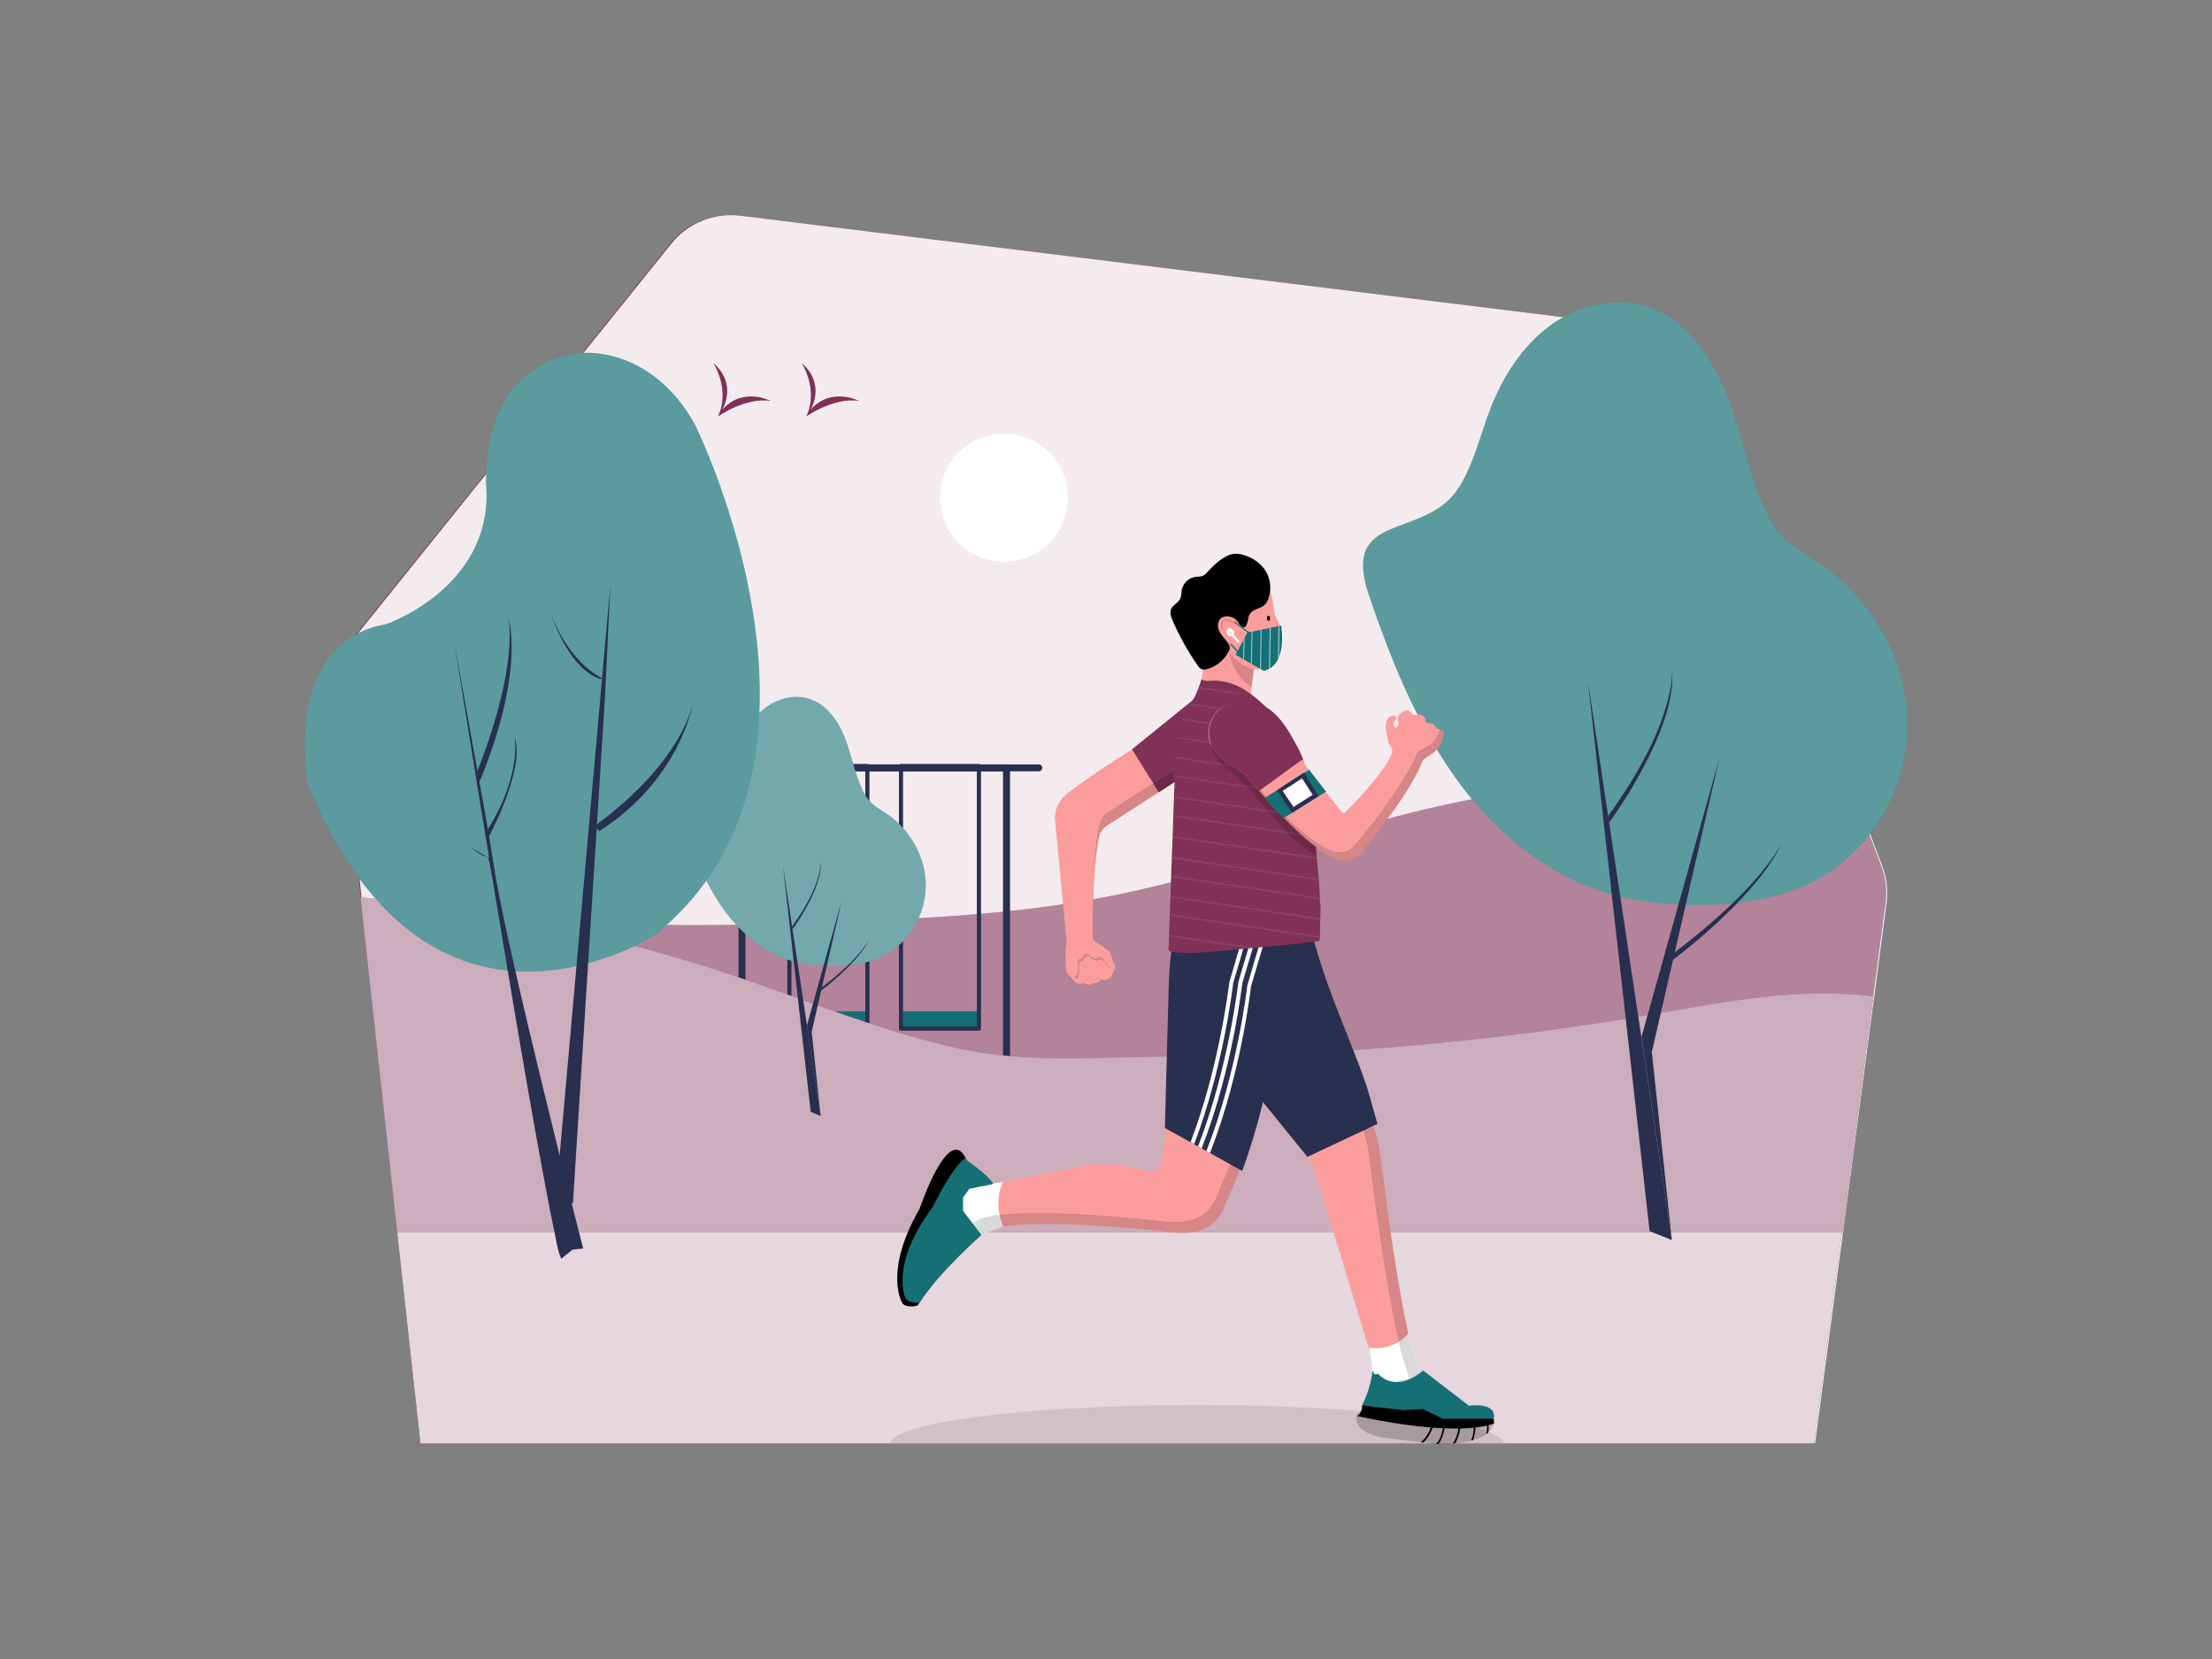 <svg class="gridItem__media" version="1.1" id="Layer_1" xmlns="http://www.w3.org/2000/svg" xmlns:xlink="http://www.w3.org/1999/xlink" x="0px" y="0px" width="1600" height="1200" viewBox="0 0 1600 1200" style="enable-background:new 0 0 1600 1200;" xml:space="preserve" fill="none">
<rect x="0" y="0" width="1600" height="1200" fill="#808080" stroke="none"/>
<g opacity="0.15" fill="none">
<path opacity="0.15" d="M613.6 643.9L613.4 644H613.2L613.3 643.2L613.6 643.9Z" fill="black"></path>
</g>
<path d="M1363.9 653.3L1355.2 719.3L1355 720.5L1332.9 887.5L1332.4 891.5L1312.7 1040.2L1312.2 1044H304.2L303.8 1040.2L287.4 891.4L287 887.4L262 659.6L261.7 656.7L260.9 649.1L259.3 634.4L244.4 501C242.8 486.5 247.1 471.9 256.2 460.5L257.7 458.6L351.6 342L354.1 338.9L402.9 278.2L421.2 255.4L485 176C496.9 161.2 515.7 153.6 534.6 155.9L1130.7 229.4L1183 235.8C1199.6 237.9 1214.4 247.3 1223.1 261.6C1225 264.6 1226.5 267.8 1227.8 271.1L1342.4 577.2L1352.3 603.6L1357 616.1L1361 626.7C1364 635.2 1365.1 644.3 1363.9 653.3Z" class="change-color-in-svg-3" fill="#803155" style=""></path>
<path opacity="0.9" d="M1364.6 653.3L1355.9 719.3L1355.7 720.5L1333.6 887.5L1333.1 891.5L1313.4 1040.2L1312.9 1044H304.9L304.5 1040.2L288.1 891.4L287.7 887.4L262.6 659.6L262.3 656.7L261.5 649.1L259.9 634.4L245.2 501C243.6 486.5 247.9 471.9 257 460.5L258.5 458.6L352.3 342L354.8 338.9L403.6 278.2L421.9 255.4L485.7 176.1C497.6 161.3 516.4 153.7 535.3 156L1131.3 229.5L1183.6 235.9C1200.2 238 1215 247.4 1223.7 261.7C1225.6 264.7 1227.1 267.9 1228.4 271.2L1343 577.3L1352.9 603.7L1357.6 616.2L1361.6 626.8C1364.8 635.2 1365.8 644.3 1364.6 653.3Z" fill="#FFFFFF"></path>
<path d="M1332.3 891.4L1312.6 1040.2L1312.1 1044H304.1L303.7 1040.2L287.3 891.4H1332.3Z" class="change-color-in-svg-3" fill="#803155" style=""></path>
<path opacity="0.8" d="M1332.3 891.4L1312.6 1040.2L1312.1 1044H304.1L303.7 1040.2L287.3 891.4H1332.3Z" fill="#FFFFFF"></path>
<path opacity="0.1" d="M1087.9 1044H643.6C646.6 1028.6 744.9 1016.3 865.7 1016.3C986.5 1016.3 1084.9 1028.6 1087.9 1044Z" fill="black"></path>
<path d="M1360.8 626.8C1364 635.3 1365 644.4 1363.8 653.3L1355.1 719.3L1354.9 720.5L1332.8 887.5H286.8L261.8 659.7L263.9 659.8L267.8 660.1C272.5 660.4 277.3 660.8 282 661.1C307.2 662.8 332.5 664.3 357.9 665.6L360.6 665.7H361.1L364.5 665.9C370.7 666.2 376.8 666.5 383 666.7L384.9 666.8C396.5 667.3 408.1 667.7 419.7 668H421.4L427.2 668.2H428.4C446.3 668.7 464.2 669 482.1 669.1C488.3 669.1 494.4 669.2 500.6 669.2C511.3 669.2 522 669.1 532.7 669C545.5 668.8 558.3 668.5 571.1 668.1H572.7L574.6 668L576.4 667.9C585.9 667.6 595.3 667.2 604.7 666.7H605.5L612.6 666.3C629.9 665.8 647.3 665.1 664.6 664.1C698.1 662.3 731.5 659.5 764.6 654.7C771 653.8 777.4 652.8 783.8 651.7C793.1 650.1 802.3 648.4 811.5 646.5C829 642.8 846.3 638.5 863.5 633.7C881.2 628.9 898.7 623.6 916.3 618.2L917.5 617.8L927.4 614.8L931.4 613.6L942.7 610.1L943.4 609.9C959.7 604.9 976 600 992.4 595.4C1003.9 592.2 1015.5 589.1 1027.1 586.3C1035.5 584.3 1043.9 582.4 1052.3 580.6C1056.5 579.7 1060.8 578.9 1065 578.1C1094.7 572.4 1124.7 568.5 1154.8 566.3L1156.9 566.1L1159.7 565.9C1166.5 565.4 1173.3 565.1 1180.1 564.8C1181.2 564.8 1182.2 564.7 1183.3 564.7C1185.9 564.6 1188.4 564.5 1191 564.5H1193.5C1208.7 564.2 1223.9 564.3 1239.1 565H1239.9C1274.3 566.5 1308.5 570.5 1342.3 577.1C1350.1 578.6 1357.9 580.3 1365.6 582.1C1363 587.3 1360.1 592.2 1356.8 597C1355.3 599.2 1353.7 601.4 1352.1 603.5L1356.8 616L1360.8 626.8Z" class="change-color-in-svg-3" fill="#803155" style=""></path>
<path opacity="0.4" d="M1360.8 626.8C1364 635.3 1365 644.4 1363.8 653.3L1355.1 719.3L1354.9 720.5L1332.8 887.5H286.8L261.8 659.7L263.9 659.8L267.8 660.1C272.5 660.4 277.3 660.8 282 661.1C307.2 662.8 332.5 664.3 357.9 665.6L360.6 665.7H361.1L364.5 665.9C370.7 666.2 376.8 666.5 383 666.7L384.9 666.8C396.5 667.3 408.1 667.7 419.7 668H421.4L427.2 668.2H428.4C446.3 668.7 464.2 669 482.1 669.1C488.3 669.1 494.4 669.2 500.6 669.2C511.3 669.2 522 669.1 532.7 669C545.5 668.8 558.3 668.5 571.1 668.1H572.7L574.6 668L576.4 667.9C585.9 667.6 595.3 667.2 604.7 666.7H605.5L612.6 666.3C629.9 665.8 647.3 665.1 664.6 664.1C698.1 662.3 731.5 659.5 764.6 654.7C771 653.8 777.4 652.8 783.8 651.7C793.1 650.1 802.3 648.4 811.5 646.5C829 642.8 846.3 638.5 863.5 633.7C881.2 628.9 898.7 623.6 916.3 618.2L917.5 617.8L927.4 614.8L931.4 613.6L942.7 610.1L943.4 609.9C959.7 604.9 976 600 992.4 595.4C1003.9 592.2 1015.5 589.1 1027.1 586.3C1035.5 584.3 1043.9 582.4 1052.3 580.6C1056.5 579.7 1060.8 578.9 1065 578.1C1094.7 572.4 1124.7 568.5 1154.8 566.3L1156.9 566.1L1159.7 565.9C1166.5 565.4 1173.3 565.1 1180.1 564.8C1181.2 564.8 1182.2 564.7 1183.3 564.7C1185.9 564.6 1188.4 564.5 1191 564.5H1193.5C1208.7 564.2 1223.9 564.3 1239.1 565H1239.9C1274.3 566.5 1308.5 570.5 1342.3 577.1C1350.1 578.6 1357.9 580.3 1365.6 582.1C1363 587.3 1360.1 592.2 1356.8 597C1355.3 599.2 1353.7 601.4 1352.1 603.5L1356.8 616L1360.8 626.8Z" fill="#FFFFFF"></path>
<path d="M627.4 731.5H571V744H627.4V731.5Z" class="change-color-in-svg-2" fill="#157075" style=""></path>
<path d="M627.4 745.5H571C570.2 745.5 569.5 744.8 569.5 744V554.1C569.5 553.3 570.2 552.6 571 552.6H627.4C628.2 552.6 628.9 553.3 628.9 554.1V744C628.9 744.8 628.2 745.5 627.4 745.5ZM572.5 742.5H625.9V555.6H572.5V742.5Z" class="change-color-in-svg-1" fill="#282F4F" style=""></path>
<path d="M708.1 731.5H651.7V744H708.1V731.5Z" class="change-color-in-svg-2" fill="#157075" style=""></path>
<path d="M708.1 745.5H651.7C650.9 745.5 650.2 744.8 650.2 744V554.1C650.2 553.3 650.9 552.6 651.7 552.6H708.1C708.9 552.6 709.6 553.3 709.6 554.1V744C709.6 744.8 709 745.5 708.1 745.5ZM653.2 742.5H706.6V555.6H653.2V742.5Z" class="change-color-in-svg-1" fill="#282F4F" style=""></path>
<path d="M728.1 772.2H536.7C535.3 772.2 534.2 771.1 534.2 769.7V555.4C534.2 554 535.3 552.9 536.7 552.9H728.1C729.5 552.9 730.6 554 730.6 555.4V769.7C730.6 771.1 729.5 772.2 728.1 772.2ZM539.2 767.2H725.5V557.9H539.2V767.2Z" class="change-color-in-svg-1" fill="#282F4F" style=""></path>
<path d="M751.4 557.9H496.5C495.1 557.9 494 556.8 494 555.4C494 554 495.1 552.9 496.5 552.9H751.4C752.8 552.9 753.9 554 753.9 555.4C753.9 556.8 752.7 557.9 751.4 557.9Z" class="change-color-in-svg-1" fill="#282F4F" style=""></path>
<path d="M1355.1 720.4L1332.8 891.4H287.3L286.9 887.4L261.9 659.6L261.6 656.7L260.8 649.1C264.5 649.4 268.1 649.8 271.8 650.1C300.5 653 329 656.9 357.4 661.8C358.3 662 359.2 662.1 360.1 662.3L360.7 662.4L364.1 663C370.4 664.1 376.8 665.3 383.1 666.6L385 667C396.4 669.3 407.8 671.7 419.2 674.3L420.9 674.7C422.9 675.1 424.8 675.6 426.8 676.1L428 676.4C438.4 678.9 448.7 681.4 459 684.2C465.6 685.9 472.1 687.7 478.7 689.6L480.7 690.2C499 695.4 517.1 701.1 535.1 707.2C549.1 712 563.1 717 577.1 722L580.9 723.4C583.4 724.3 586 725.2 588.5 726.2C589.6 726.6 590.7 727 591.9 727.4C624.9 739.2 658 750.5 692.2 758.1C743.8 769.5 793.1 764.5 845.1 764.2H846.1C865.1 764.1 884.2 763.8 903.2 763.2L910.7 763C925.4 762.5 940 761.8 954.7 761C1028.1 756.9 1101.3 749 1173.9 737.2L1176.2 736.8L1182.3 735.8L1185.3 735.3L1191.5 734.2L1192 734.1C1194 733.8 1196 733.4 1198 733.1L1201.6 732.5L1206.5 731.7C1240.7 725.7 1274.8 719.6 1309.5 718.7C1324.8 718.3 1340.1 718.9 1355.3 720.6L1355.1 720.4Z" class="change-color-in-svg-3" fill="#803155" style=""></path>
<path opacity="0.6" d="M1355.1 720.4L1332.8 891.4H287.3L286.9 887.4L261.9 659.6L261.6 656.7L260.8 649.1C264.5 649.4 268.1 649.8 271.8 650.1C300.5 653 329 656.9 357.4 661.8C358.3 662 359.2 662.1 360.1 662.3L360.7 662.4L364.1 663C370.4 664.1 376.8 665.3 383.1 666.6L385 667C396.4 669.3 407.8 671.7 419.2 674.3L420.9 674.7C422.9 675.1 424.8 675.6 426.8 676.1L428 676.4C438.4 678.9 448.7 681.4 459 684.2C465.6 685.9 472.1 687.7 478.7 689.6L480.7 690.2C499 695.4 517.1 701.1 535.1 707.2C549.1 712 563.1 717 577.1 722L580.9 723.4C583.4 724.3 586 725.2 588.5 726.2C589.6 726.6 590.7 727 591.9 727.4C624.9 739.2 658 750.5 692.2 758.1C743.8 769.5 793.1 764.5 845.1 764.2H846.1C865.1 764.1 884.2 763.8 903.2 763.2L910.7 763C925.4 762.5 940 761.8 954.7 761C1028.1 756.9 1101.3 749 1173.9 737.2L1176.2 736.8L1182.3 735.8L1185.3 735.3L1191.5 734.2L1192 734.1C1194 733.8 1196 733.4 1198 733.1L1201.6 732.5L1206.5 731.7C1240.7 725.7 1274.8 719.6 1309.5 718.7C1324.8 718.3 1340.1 718.9 1355.3 720.6L1355.1 720.4Z" fill="#FFFFFF"></path>
<path d="M621.3 290C621.3 290 601.2 279.4 586.2 296.5C586.2 296.5 597.8 278.2 579.9 262.6C579.9 262.6 592.4 282 583.2 301.2C583.2 301.3 603.1 287.1 621.3 290Z" class="change-color-in-svg-3" fill="#803155" style=""></path>
<path d="M557.4 290C557.4 290 537.3 279.4 522.3 296.5C522.3 296.5 533.9 278.2 516 262.6C516 262.6 528.5 282 519.3 301.2C519.3 301.3 539.2 287.1 557.4 290Z" class="change-color-in-svg-3" fill="#803155" style=""></path>
<path d="M1379.7 524.6C1379.6 538.3 1377.3 552 1372.9 565C1369 576.4 1363.7 587.2 1356.9 597.2C1355.4 599.4 1353.8 601.6 1352.2 603.7C1341.6 617.6 1328.1 629 1312.6 637.2C1295.4 646.2 1276.3 650.8 1256.9 653C1255.7 653.1 1254.5 653.3 1253.3 653.4C1247.3 654 1241.3 654.3 1235.3 654.5C1230 654.7 1224.7 654.7 1219.4 654.5C1217.7 654.5 1215.9 654.4 1214.2 654.3C1200 653.7 1185.9 651.8 1172.1 648.6C1170.1 648.1 1168 647.6 1166 647C1162.7 646.1 1159.5 645.1 1156.3 644C1120.3 631.7 1089.5 607.6 1065 578.3C1060.5 573 1056.3 567.5 1052.3 561.8C1051.3 560.5 1050.4 559.1 1049.4 557.7C1023 519.4 1005.6 475.6 990.5 431.5C968.8 368.3 1030.5 391.6 1055.2 352.7C1066 335.6 1070.5 315.5 1077.7 296.6C1086.7 273 1100.7 250.7 1121 235.7C1124.1 233.4 1127.4 231.3 1130.8 229.4C1149.6 219 1172.3 215.3 1192.5 222.2C1204.4 226.2 1214.6 233.5 1223.2 242.7C1234.1 254.3 1242.4 269 1248.3 283.8C1258.9 310.4 1263.9 339 1275.3 365.2C1278.8 373.2 1283 381.1 1288.9 387.6C1296.8 396.2 1307.3 401.7 1317 408.3C1354.9 434 1379.8 478.7 1379.7 524.6Z" class="change-color-in-svg-2" fill="#157075" style=""></path>
<path opacity="0.3" d="M1379.7 524.6C1379.6 538.3 1377.3 552 1372.9 565C1369 576.4 1363.7 587.2 1356.9 597.2C1355.4 599.4 1353.8 601.6 1352.2 603.7C1341.6 617.6 1328.1 629 1312.6 637.2C1295.4 646.2 1276.3 650.8 1256.9 653C1255.7 653.1 1254.5 653.3 1253.3 653.4C1247.3 654 1241.3 654.3 1235.3 654.5C1230 654.7 1224.7 654.7 1219.4 654.5C1217.7 654.5 1215.9 654.4 1214.2 654.3C1200 653.7 1185.9 651.8 1172.1 648.6C1170.1 648.1 1168 647.6 1166 647C1162.7 646.1 1159.5 645.1 1156.3 644C1120.3 631.7 1089.5 607.6 1065 578.3C1060.5 573 1056.3 567.5 1052.3 561.8C1051.3 560.5 1050.4 559.1 1049.4 557.7C1023 519.4 1005.6 475.6 990.5 431.5C968.8 368.3 1030.5 391.6 1055.2 352.7C1066 335.6 1070.5 315.5 1077.7 296.6C1086.7 273 1100.7 250.7 1121 235.7C1124.1 233.4 1127.4 231.3 1130.8 229.4C1149.6 219 1172.3 215.3 1192.5 222.2C1204.4 226.2 1214.6 233.5 1223.2 242.7C1234.1 254.3 1242.4 269 1248.3 283.8C1258.9 310.4 1263.9 339 1275.3 365.2C1278.8 373.2 1283 381.1 1288.9 387.6C1296.8 396.2 1307.3 401.7 1317 408.3C1354.9 434 1379.8 478.7 1379.7 524.6Z" fill="#FFFFFF"></path>
<path d="M524.6 564C529.4 556.4 531.4 547.4 534.7 538.9C538.7 528.4 545 518.4 554 511.7C563.1 505 575.3 502 586 505.7C598.1 509.8 606.2 521.4 610.9 533.2C615.6 545 617.9 557.9 623 569.6C624.5 573.3 626.5 576.6 629.1 579.6C632.6 583.4 637.3 585.9 641.6 588.8C658.6 600.3 669.7 620.3 669.6 640.8C669.5 661.3 657.8 681.6 639.6 691.1C629 696.6 616.9 698.5 605 698.8C593.1 699.1 581 698 569.7 694.1C550 687.4 533.7 672.7 521.9 655.6C510.1 638.5 502.3 618.9 495.6 599.2C486 571 513.6 581.4 524.6 564Z" class="change-color-in-svg-2" fill="#157075" style=""></path>
<path opacity="0.4" d="M524.6 564C529.4 556.4 531.4 547.4 534.7 538.9C538.7 528.4 545 518.4 554 511.7C563.1 505 575.3 502 586 505.7C598.1 509.8 606.2 521.4 610.9 533.2C615.6 545 617.9 557.9 623 569.6C624.5 573.3 626.5 576.6 629.1 579.6C632.6 583.4 637.3 585.9 641.6 588.8C658.6 600.3 669.7 620.3 669.6 640.8C669.5 661.3 657.8 681.6 639.6 691.1C629 696.6 616.9 698.5 605 698.8C593.1 699.1 581 698 569.7 694.1C550 687.4 533.7 672.7 521.9 655.6C510.1 638.5 502.3 618.9 495.6 599.2C486 571 513.6 581.4 524.6 564Z" fill="#FFFFFF"></path>
<path d="M566.3 626L586.4 804.3L593.6 807.2L566.3 626Z" class="change-color-in-svg-1" fill="#282F4F" style=""></path>
<path d="M608.9 651.3L583.7 741.6L584.5 747.2L593.6 807.2L587.1 746.4L608.9 651.3Z" class="change-color-in-svg-1" fill="#282F4F" style=""></path>
<path d="M573.3 672.2C573.3 672.2 595.4 642.1 593.6 623.1C593.6 623.1 595.1 639.6 573 670.1L573.3 672.2Z" class="change-color-in-svg-1" fill="#282F4F" style=""></path>
<path d="M593.9 716.6C593.9 716.6 621.7 696 629.4 678.2C629.4 678.2 623.5 692.3 593.9 714.6V716.6Z" class="change-color-in-svg-1" fill="#282F4F" style=""></path>
<path d="M1148.4 491.5L1193.2 890.5L1209.3 897L1148.4 491.5Z" class="change-color-in-svg-1" fill="#282F4F" style=""></path>
<path d="M1243.8 548L1187.3 750.2L1189.2 762.8L1209.3 897L1194.8 761L1243.8 548Z" class="change-color-in-svg-1" fill="#282F4F" style=""></path>
<path d="M1164 595C1164 595 1213.5 527.7 1209.4 485C1209.4 485 1212.7 522 1163.3 590.1L1164 595Z" class="change-color-in-svg-1" fill="#282F4F" style=""></path>
<path d="M1210.1 694.3C1210.1 694.3 1272.3 648.1 1289.5 608.3C1289.5 608.3 1276.4 639.8 1210.1 689.8V694.3Z" class="change-color-in-svg-1" fill="#282F4F" style=""></path>
<path d="M516.7 628.2C511.9 635.9 506.5 643.3 500.6 650.2C494.4 657.4 487.8 664.2 480.6 670.5C478.6 672.3 476.4 674.1 474.3 675.9C474.3 675.9 454.7 688.8 425.4 696.7C422.7 697.4 419.9 698.1 417 698.8C402.4 702.1 387.5 703.3 372.6 702.5C370.8 702.4 369 702.2 367.2 702C333.6 698.6 296.7 682.6 264 640.8C263.2 639.8 262.4 638.8 261.6 637.7C259.6 635.1 257.7 632.5 255.8 629.7C244 612.6 232.8 591.9 222.6 566.7C222.6 566.7 210.1 500.9 244.7 468.1C253.2 460.1 264.4 454.1 279.4 451.5C279.4 451.5 354.5 425.7 351.9 354.6C351.1 343 351.9 331.3 354.2 319.8C358.8 297 371.1 269.5 403 259.1C409.2 257.1 415.6 255.8 422.1 255.3C422.1 255.3 471.2 250.5 502.6 307C502.6 307 547.8 397.8 549.5 496.6C550.2 541.4 542.1 587.8 516.7 628.2Z" class="change-color-in-svg-2" fill="#157075" style=""></path>
<path opacity="0.3" d="M516.7 628.2C511.9 635.9 506.5 643.3 500.6 650.2C494.4 657.4 487.8 664.2 480.6 670.5C478.6 672.3 476.4 674.1 474.3 675.9C474.3 675.9 454.7 688.8 425.4 696.7C422.7 697.4 419.9 698.1 417 698.8C402.4 702.1 387.5 703.3 372.6 702.5C370.8 702.4 369 702.2 367.2 702C333.6 698.6 296.7 682.6 264 640.8C263.2 639.8 262.4 638.8 261.6 637.7C259.6 635.1 257.7 632.5 255.8 629.7C244 612.6 232.8 591.9 222.6 566.7C222.6 566.7 210.1 500.9 244.7 468.1C253.2 460.1 264.4 454.1 279.4 451.5C279.4 451.5 354.5 425.7 351.9 354.6C351.1 343 351.9 331.3 354.2 319.8C358.8 297 371.1 269.5 403 259.1C409.2 257.1 415.6 255.8 422.1 255.3C422.1 255.3 471.2 250.5 502.6 307C502.6 307 547.8 397.8 549.5 496.6C550.2 541.4 542.1 587.8 516.7 628.2Z" fill="#FFFFFF"></path>
<path d="M340.3 612.8C342.5 614.6 344.9 616.3 347.4 617.8C348.9 618.7 352.1 619.5 353.2 620.9C353.7 621.5 355.7 633.1 356.3 636.4C357.2 642.2 358.2 647.9 359.2 653.7C363.1 677.1 367 700.5 370.9 723.8C377.9 765.3 385 806.8 392.7 848.3C395.3 862.3 397.9 876.3 400.9 890.3C402.3 896.9 403.2 904.3 406 910.5L414.1 903.9L421.8 903.1C421.8 903.1 367.6 691.9 357.7 629.1C355.7 616.6 353.8 604.2 351.5 591.8L328.7 465.3C328.7 465.3 339.9 535.8 353.8 620.7L340.3 612.8Z" class="change-color-in-svg-1" fill="#282F4F" style=""></path>
<path d="M414.4 870.6L437.5 506L441.5 423.1L402.1 866.2L414.4 870.6Z" class="change-color-in-svg-1" fill="#282F4F" style=""></path>
<path d="M433.5 491C409.6 482.1 397.8 441.8 397.8 441.8C397.8 441.8 408.5 476.9 436.3 491H433.5Z" class="change-color-in-svg-1" fill="#282F4F" style=""></path>
<path d="M433.5 601.2C494.5 561.8 501.9 505.5 501.9 505.5C501.9 505.5 497.1 548.4 430 597.6L433.5 601.2Z" class="change-color-in-svg-1" fill="#282F4F" style=""></path>
<path d="M345.2 569.2C345.2 569.2 380.5 492.5 367 443.2C367 443.2 377.7 475 345.2 558.1V569.2Z" class="change-color-in-svg-1" fill="#282F4F" style=""></path>
<path d="M353.6 605.1C353.6 605.1 380.1 556.4 372.3 533.1C372.3 533.1 377.4 560.8 352.8 600L353.6 605.1Z" class="change-color-in-svg-1" fill="#282F4F" style=""></path>
<path d="M726.2 406.3C751.771 406.3 772.5 385.571 772.5 360C772.5 334.429 751.771 313.7 726.2 313.7C700.629 313.7 679.9 334.429 679.9 360C679.9 385.571 700.629 406.3 726.2 406.3Z" fill="#FFFFFF"></path>
<path d="M858.3 548.8C858.3 549 858.2 549.2 858.2 549.4C857.2 554.5 855.6 559.5 853.5 564.3C853.3 564.9 853 565.4 852.7 565.9C852 567 851.7 568.2 851.7 569.5C850.9 567.8 850.6 567 849.9 565.7L849.8 565.5L849 566L838.2 573L800.4 597.4C797.7 599.2 795.8 601.9 795 605C789.8 626.9 790.2 678.5 790.2 678.5C790.4 679.5 790.5 680.4 791.5 681C795 683 798.3 685.3 801.4 687.9C801.8 688.2 802.2 688.6 802.5 689C802.8 689.6 803.1 690.1 803.2 690.8C804 693.6 805.2 696.4 806.7 699C806.1 701.1 805.2 703.1 804.2 705C804.2 705 804.2 705 804.2 705.1C803.7 706.1 803 707 802.1 707.8C800.3 709 797.7 708.8 795.6 708.5C795.7 709.6 794.6 710.4 793.6 710.7C792.6 711 791.4 710.9 790.4 711.3C789.6 711.7 788.7 712 787.8 712.2C786.1 712.4 784.5 710.8 782.8 711.1C782.3 711.2 781.9 711.4 781.5 711.5C780.4 711.7 779.3 711.4 778.5 710.7C777.9 710.3 777.4 709.8 776.9 709.4C774.9 707.4 773 705.2 771.3 703C770.8 695.8 770.4 688.4 771.6 681.2L763.2 593.8C762.5 586.5 765.5 579.2 771.3 574.6C783.7 564.7 803 552.1 818.8 542.2C833.8 532.8 845.8 525.8 845.8 525.8C849.3 522.4 853.1 519.4 857.3 516.9C857.3 517.6 857.4 518.4 857.7 519.1L857.8 519.5C857.9 519.7 857.9 520 858 520.2C858.1 520.7 858.2 521.2 858.3 521.6C858.4 522.3 858.6 523 858.7 523.8C858.8 524.5 858.9 525.2 859 526C859.1 526.7 859.2 527.5 859.2 528.2C859.2 528.6 859.3 529 859.3 529.3C859.9 535.7 859.6 542.3 858.3 548.8Z" fill="#FC9D9D"></path>
<path opacity="0.15" d="M838.4 572.9L800.6 597.3C797.9 599.1 796 601.8 795.2 604.9C791.4 621 790.6 653.3 790.4 669.2C790.4 669.1 790.4 669.1 790.4 669C790.4 669 790.1 617.4 795.2 595.5C795.9 592.4 797.9 589.6 800.6 587.9L834 566.3L835.6 568.9L837.9 572.6L838.1 573L838.4 572.9Z" fill="black"></path>
<path d="M859.4 530.7C859.2 533.6 858.9 536.5 858.3 539.4C858.3 539.6 858.2 539.8 858.2 540C857.2 545.1 855.6 550.1 853.5 554.9C853.3 555.5 853 556 852.7 556.5C852 557.6 851.7 558.8 851.8 560.1C851 558.4 850.7 557.6 850 556.3V556L849.2 556.5L838.4 563.5L800.6 587.9C797.9 589.7 796 592.4 795.2 595.5C790 617.4 790.4 669 790.4 669C790.4 669.1 790.4 669.1 790.4 669.2C790.3 674.8 790.4 678.4 790.4 678.4C790.6 679.4 790.7 680.3 791.7 680.9C795.2 682.9 798.5 685.2 801.6 687.8C802 688.1 802.4 688.5 802.7 688.9C803 689.4 803.3 690 803.4 690.7C803.8 692 804.3 693.3 804.8 694.6C805.4 696.1 806.1 697.5 806.9 698.9C806.3 701 805.4 703 804.4 704.9V705C803.9 706 803.2 706.9 802.3 707.7C800.5 708.9 797.9 708.7 795.8 708.4C795.9 709.5 794.8 710.3 793.8 710.6C792.8 710.9 791.6 710.8 790.6 711.2C789.8 711.6 788.9 711.9 788 712.1C786.3 712.2 784.7 710.7 783 711C782.6 711.1 782.1 711.3 781.7 711.4C780.6 711.6 779.5 711.3 778.7 710.6C778.1 710.2 777.6 709.7 777.1 709.3C775.1 707.3 773.2 705.1 771.5 702.9C771 697.7 770.9 692.5 771.1 687.3C771.2 685.2 771.5 683.2 771.8 681.1L771.3 675.6L763.4 593.8C762.7 586.5 765.7 579.3 771.5 574.6C783.9 564.7 803.2 552.1 819 542.2C834 532.8 846 525.8 846 525.8C849.5 522.4 853.3 519.4 857.5 516.9C857.5 517.6 857.6 518.4 857.9 519.1C857.9 519.2 858 519.3 858 519.5C858 519.7 858.1 520 858.2 520.2C858.3 520.7 858.4 521.2 858.5 521.6C858.6 522.3 858.8 523 858.9 523.8C859 524.5 859.1 525.3 859.2 526C859.3 526.7 859.4 527.5 859.5 528.2C859.5 528.6 859.6 529 859.6 529.4C859.3 529.6 859.4 530.1 859.4 530.7Z" fill="#FC9D9D"></path>
<path d="M884.8 484H910.1H911.1C920 483.4 926.3 474.4 924.9 465L920.4 433.5C919.3 425.7 912.7 420 904.8 420L884.7 420.4L884.8 484Z" fill="#FC9D9D"></path>
<path d="M907.4 481.3L907 484L905.3 497L904.4 503.5L869.2 497.6L871.2 456.4L907.4 481.3Z" fill="#FC9D9D"></path>
<path opacity="0.15" d="M907 484L905.2 497C891.4 488.6 889.2 471.7 889.2 471.7C893.2 477.5 899 481.8 905.6 484H907Z" fill="black"></path>
<path d="M1027.8 997L994.8 1004.3L994.7 1002.5L993.8 987.2L952.5 850.9C951.2 845.8 948.9 841 945.6 836.9L897.6 777.8L925.2 684.8L926.9 679.2C955.8 697.1 990.8 809 990.8 809C994.4 816.8 996.8 825.1 998.1 833.6C1013.5 958.4 1024.1 985.8 1024.1 985.8L1027.8 997Z" fill="#FC9D9D"></path>
<path opacity="0.15" d="M1018.7 964.7V964.6C1016.7 967 1014.4 969 1011.8 970.6C1007.3 951.8 999.6 911.9 989.9 833.5C988.7 825 986.2 816.7 982.6 808.9C982.6 808.9 952.7 713.3 925.3 684.7L927 679.1C955.9 697 990.9 808.9 990.9 808.9C994.5 816.7 996.9 825 998.2 833.5C1006.9 904.4 1014.1 943.8 1018.7 964.7Z" fill="black"></path>
<path d="M1019.5 997L994.7 1002.5L993.8 987.2L952.5 850.9C951.2 845.8 948.9 841 945.6 836.9L897.6 777.8L925.2 684.8C952.7 713.4 982.5 809 982.5 809C986.1 816.8 988.5 825.1 989.8 833.6C1005.2 958.4 1015.8 985.8 1015.8 985.8L1019.5 997Z" fill="#FC9D9D"></path>
<path d="M996.4 812.9L945.7 836.8L897.7 777.7L947 665.6C954.7 704.9 976.3 750.4 987.4 782.4C990.9 792.4 993.2 802.8 996.4 812.9Z" class="change-color-in-svg-1" fill="#282F4F" style=""></path>
<path d="M938.7 683.5L925.3 728.7C925.3 728.7 917 803.5 888.8 865.2C886.8 869.7 886.7 870.3 884.8 874.8C878 890.3 864 891.9 851.8 891.8C851.8 891.8 764.6 881.1 725.6 887.2C717.8 888.4 711.9 890.3 709 893.1C708.1 893.9 707.5 894.9 707.2 896.1L703.5 891.7L697.5 884.5L695.5 882.1L692.5 878.5L691.2 863.9L697.7 854.9L713.8 857.1L725.5 854.9L754.8 849.3C760.6 848.2 770 846.3 775.7 844.9C794 840.9 813.1 841.9 830.9 847.6C834.5 848.8 838.3 846.4 839.4 842.3C840.6 838 841.5 833.7 842.2 829.3C842.9 824.9 843.2 820.5 843.4 816C843.8 799.8 845 771.2 849.2 747.7C851.1 736.3 851.1 724.7 849 713.3C846.8 700.5 846.8 681.5 859 663.1L913.2 675.3L916 675.9L938.7 683.5Z" fill="#FC9D9D"></path>
<path opacity="0.15" d="M703.4 891.6L708.9 893C708 893.8 707.4 894.8 707.1 896L703.4 891.6Z" fill="black"></path>
<path opacity="0.15" d="M938.7 683.5L925.3 728.7C925.3 728.7 917 803.4 888.8 865.2C886.8 869.7 886.7 870.3 884.8 874.8C878 890.3 864 891.9 851.8 891.8C851.8 891.8 764.7 881.1 725.6 887.2C724.4 884.5 723.5 881.7 723 878.8C763.3 873.6 846.3 883.8 846.3 883.8C858.6 884 872.5 882.4 879.3 866.8C881.3 862.3 881.3 861.7 883.3 857.2C911.6 795.5 919.9 720.7 919.9 720.7L931.6 681.1L938.7 683.5Z" fill="black"></path>
<path d="M931.5 681.1L919.8 720.7C919.8 720.7 911.5 795.5 883.3 857.2C881.3 861.7 881.2 862.3 879.3 866.8C872.5 882.3 858.5 883.9 846.3 883.8C846.3 883.8 759.2 873.1 720.1 879.2C712.3 880.4 706.4 882.3 703.5 885.1C702.6 885.9 702 886.9 701.7 888.1L698 883.7L692.3 876.9L691.1 863.9L697.6 854.9L713.7 857.1L725.4 854.9L754.7 849.3C760.5 848.2 769.9 846.3 775.6 844.9C793.9 840.9 813 841.9 830.8 847.6C834.4 848.8 838.2 846.4 839.3 842.3C840.5 838 841.4 833.7 842.1 829.3C842.8 824.9 843.2 820.5 843.3 816C843.7 799.8 844.9 771.2 849.1 747.7C851 736.3 851 724.7 848.9 713.3C846.7 700.5 846.7 681.5 858.9 663.1L913.2 675.3L916 675.9L931.5 681.1Z" fill="#FC9D9D"></path>
<path d="M940.7 682.2L925.3 734.3C925.3 734.3 919 791.4 898.5 847L875.2 834L872.6 832.6L869.1 830.6L866.5 829.2L863.7 827.6L861.1 826.2L842.6 815.9L845.3 715.7C845.7 702.6 846.1 683.5 853.3 663.1L906.4 674L909.2 674.6L913.1 675.4L915.9 676L940.7 682.2Z" class="change-color-in-svg-1" fill="#282F4F" style=""></path>
<path d="M913.3 675.3L911.1 682.7L909.9 686.7L907.1 696.2L902.3 712.5L902.2 712.8C902.2 713.1 900.4 728.8 895.8 751.5C891.2 774.2 883.9 804 872.6 832.6L875.2 834C886.7 804.8 894.1 774.4 898.7 751.4C902.9 730.1 904.7 715.2 904.9 713.4L910.1 695.9L912.9 686.5L916 676L913.3 675.3Z" fill="#FFFFFF"></path>
<path d="M906.8 673L906.5 673.8V673.9L904.6 680.4L902.6 687.2L900.6 693.9L895.8 710.2L895.7 710.5C895.7 710.8 893.9 726.5 889.3 749.2C884.8 771.7 877.5 801 866.6 829.2L869.2 830.6C880.5 801.8 887.8 771.8 892.4 749.1C896.6 727.8 898.4 712.9 898.6 711.1L903.8 693.6L905.8 687L909.5 674.5V674.4L909.7 673.6L906.8 673Z" fill="#FFFFFF"></path>
<path d="M900.2 673L898 680.4L896.1 686.8L895.9 687.6L894.1 693.8L889.3 710.1L889.2 710.4C889.2 710.7 887.4 726.4 882.8 749.1C878.5 770.8 871.6 798.8 861.2 826.1L863.8 827.5C874.4 799.6 881.4 770.9 885.8 749C890 727.7 891.8 712.8 892 711L897.2 693.5L899 687.3V687.2L903 673.5L900.2 673Z" fill="#FFFFFF"></path>
<path d="M696.6 875.8L709.8 893.2C709.8 893.2 680.1 919 665.1 942.1C664.7 942.8 664.2 943.5 663.8 944.2C663.8 944.2 657 946.7 652.9 943C652.9 943 638.4 920.8 665.2 874.3C665.2 874.3 685.7 813.1 698.3 837.3C698.7 838 699 838.8 699.3 839.6C699.3 839.6 714.6 849.8 718.2 856.4L701.1 859.8L696.5 866.1V875.8H696.6Z" fill="black"></path>
<path d="M725.5 854.8L713.8 857L697.7 854.8L691.2 863.8V888.4L703.5 891.6L709 893L710 893.2L725.6 887.1C724.4 884.4 723.5 881.6 723 878.7C721.2 870.7 722.1 862.3 725.5 854.8Z" fill="#FFFFFF"></path>
<path opacity="0.15" d="M725.5 887.1L709.9 893.2L708.9 893L703.4 891.6L697.4 884.4L695.4 882L692.4 878.4L692.3 876.8L697.9 883.5L701.6 887.9C701.9 886.7 702.6 885.7 703.4 884.9C706.3 882.1 712.2 880.2 720 879C721 878.8 721.9 878.7 722.9 878.6C723.4 881.6 724.3 884.4 725.5 887.1Z" fill="black"></path>
<path d="M696.6 875.8L709.8 893.2C709.8 893.2 680.1 919 665.1 942.1C663.4 942.3 658.1 942.8 655 939.2C655 939.2 643.1 915 674.8 872.9C674.8 872.9 687.3 846.2 698.4 837.3C698.8 838 699.1 838.8 699.4 839.6C699.4 839.6 714.7 849.8 718.3 856.4L701.2 859.9L696.6 866.2V875.8V875.8Z" class="change-color-in-svg-2" fill="#157075" style=""></path>
<path opacity="0.2" d="M1080.6 1029.7C1079.9 1032.2 1078.5 1034.4 1076.6 1036.1C1076.2 1036.5 1075.7 1036.9 1075.2 1037.3C1072.4 1039.3 1069.2 1040.7 1065.9 1041.6L1064.5 1042C1060.7 1043 1056.9 1043.6 1053 1044C1052.5 1044.1 1051.9 1044.1 1051.4 1044.1C1047.2 1044.4 1043.5 1044.5 1041.1 1044.4C1040.4 1044.4 1039.9 1044.4 1039.4 1044.4C1038.7 1044.4 1038.3 1044.4 1038.3 1044.4L1030.5 1043.5L1028.8 1043.3L1000.7 1039.9C977.5 1036 981.4 1024.3 981.4 1024.3L986.3 1022.1H1000.1L1032.9 1026.3L1037.7 1026.5H1038.3L1046.1 1026.8L1059.2 1027.4L1080.6 1029.7Z" fill="black"></path>
<path d="M985.2 1016.6C985.5 1019.7 984 1022.6 981.4 1024.2C981.4 1024.2 1050.8 1040.3 1080.7 1029.7L1080.5 1026.2L1050 1020.8L1031.1 1013.8H1012.5L993.9 1012.7L985.2 1016.6Z" fill="black"></path>
<path d="M1018.7 964.7V964.6C1016.7 967 1014.4 969 1011.8 970.6C1005.4 974.4 997.8 976 990.4 974.9L994.9 1004.3L1027.9 997L1018.7 964.7Z" fill="#FFFFFF"></path>
<path opacity="0.15" d="M1027.8 997L994.8 1004.3L994.7 1002.5L1019.5 997L1015.8 985.7C1015.8 985.7 1014.3 981.9 1011.7 970.7C1014.3 969.1 1016.7 967.1 1018.6 964.7V964.8L1027.8 997Z" fill="black"></path>
<path d="M992.8 991.3C992.8 991.3 993.6 995.5 996.8 993.6C996.8 993.6 1008.7 1008.8 1029.4 991.3L1062.5 1016.8C1062.5 1016.8 1083.1 1013.8 1080.4 1026.2H1043.6L1029.3 1019.2L1015.5 1020L985.2 1016.6C985.2 1016.6 991.6 1004.4 992.8 991.3Z" class="change-color-in-svg-2" fill="#157075" style=""></path>
<path d="M1065.6 1041.6L1064.1 1042C1066.7 1036 1065.9 1028.5 1065.9 1028.4L1067.1 1028.2C1067.5 1032.8 1067 1037.3 1065.6 1041.6Z" fill="black"></path>
<path d="M1076.5 1036.1C1076 1036.5 1075.6 1036.9 1075.1 1037.3C1075.7 1034.8 1075.8 1032.2 1075.4 1029.7L1076.6 1029.4C1076.9 1031.6 1076.9 1033.9 1076.5 1036.1Z" fill="black"></path>
<path d="M1052.5 1044C1052 1044.1 1051.4 1044.1 1050.9 1044.1C1055.7 1037.3 1055.5 1027.4 1055.5 1027.3L1056.7 1027.2C1056.6 1027.7 1056.9 1036.9 1052.5 1044Z" fill="black"></path>
<path d="M1045.4 1026.8C1045.4 1027.3 1045.4 1038.4 1040.4 1044.5C1039.7 1044.5 1039.1 1044.5 1038.7 1044.5C1044.3 1039.2 1044.3 1027 1044.3 1026.9L1045.4 1026.8Z" fill="black"></path>
<path d="M1038 1026.6C1037.9 1027.1 1036.3 1037.2 1029.4 1043.5L1027.6 1043.3C1034.7 1037.7 1036.6 1027.4 1036.7 1026.5V1026.4L1037.3 1026.5L1038 1026.6Z" fill="black"></path>
<path opacity="0.15" d="M803.3 701.8C802.8 702.8 802.1 703.7 801.2 704.5C799.5 705.7 796.8 705.5 794.7 705.2C794.8 706.3 793.7 707.1 792.7 707.4C791.7 707.7 790.5 707.6 789.5 708C788.7 708.4 787.8 708.7 786.9 708.9C785.2 709.1 783.6 707.5 781.9 707.8C781.4 707.9 781 708.1 780.6 708.2C779.5 708.4 778.4 708.1 777.6 707.4C777.6 707.3 777.5 707.2 777.5 707.1C777.2 705.5 778.4 706.1 779.1 704.8C779.4 704.1 779.6 703.3 779.6 702.5C779.7 700.7 779.7 698.9 779.6 697.1C779.5 696.3 779.6 695.5 779.8 694.8C780 694 780.7 693.4 781.5 693.3C781.8 693.3 782.2 693.3 782.5 693.1C782.7 692.9 782.8 692.7 782.9 692.5C783.3 691.5 784 690.7 784.9 690.3C785.8 689.8 787 690 787.7 690.7C788 691.1 788.2 691.6 788.7 691.9C789.5 692.5 790.8 692.1 791.6 692.7C791.8 692.9 792 693.1 792.2 693.2C792.8 693.5 793.4 692.8 794.1 692.5C794.9 692.2 795.8 692.2 796.6 692.7C797.3 693.2 798 693.8 798.5 694.5C798.9 695 799.3 695.5 799.8 696C801.1 697.4 802.2 698.9 803.1 700.6C803.1 701 803.2 701.4 803.3 701.8Z" fill="black"></path>
<path d="M804.3 703.7C803.8 704.7 803.1 705.6 802.2 706.4C800.4 707.6 797.8 707.4 795.7 707.1C795.8 708.2 794.7 709 793.7 709.3C792.7 709.6 791.5 709.5 790.5 709.9C789.7 710.3 788.8 710.6 787.9 710.8C786.2 711 784.6 709.4 782.9 709.7C782.4 709.8 782 710 781.6 710.1C780.5 710.3 779.5 710 778.6 709.3C778.6 709.2 778.5 709.1 778.5 709C778.2 707.4 779.4 708 780.1 706.7C780.4 706 780.6 705.2 780.6 704.4C780.7 702.6 780.7 700.8 780.6 699C780.5 698.2 780.6 697.4 780.8 696.7C781 695.9 781.7 695.3 782.5 695.2C782.8 695.2 783.2 695.2 783.5 695C783.6 694.9 783.7 694.8 783.8 694.7C783.8 694.6 783.9 694.5 783.9 694.4C783.9 694.3 784 694.2 784 694.1C784.4 693.3 785 692.6 785.8 692.1C786.7 691.6 787.9 691.8 788.6 692.5C788.9 692.9 789.2 693.3 789.6 693.7L789.7 693.8C789.9 693.9 790 694 790.2 694C791 694.2 791.8 694 792.4 694.5C792.6 694.7 792.8 694.9 793 695C793.3 695.1 793.6 695.1 793.9 694.9C794 694.8 794.2 694.7 794.3 694.6C794.5 694.5 794.7 694.4 794.9 694.3C795.7 694 796.6 694 797.4 694.5C798.1 695 798.8 695.6 799.3 696.3L800.4 697.8C801.7 699.2 802.8 700.7 803.7 702.4C804 702.8 804.2 703.3 804.3 703.7Z" fill="#FC9D9D"></path>
<g opacity="0.15" fill="none">
<path opacity="0.15" d="M785.5 702.1L785 702.2L783.6 694.7C783.6 694.6 783.7 694.5 783.7 694.4C783.7 694.3 783.8 694.2 783.8 694.1H783.9L785.5 702.1Z" fill="black"></path>
</g>
<g opacity="0.15" fill="none">
<path opacity="0.15" d="M791.1 700.5L790.6 700.6L789.6 693.9C789.8 694 789.9 694.1 790.1 694.1L791.1 700.5Z" fill="black"></path>
</g>
<g opacity="0.15" fill="none">
<path opacity="0.15" d="M795.2 698.3L794.7 698.4L794.1 694.9C794.2 694.8 794.4 694.7 794.5 694.7L795.2 698.3Z" fill="black"></path>
</g>
<path d="M858.3 548.8C858.3 549 858.2 549.2 858.2 549.4C857.2 554.5 855.6 559.5 853.5 564.3C853.3 564.9 853 565.4 852.7 565.9C852 567 851.7 568.2 851.8 569.5C851 567.8 850.7 567 850 565.7L849.9 565.5L849.1 566L838.3 573H838L837.8 572.6L835.5 568.9L833.9 566.3L838.3 563.5L849.1 556.5L849.9 556L850 556.2C850.7 557.6 851 558.3 851.8 560C851.7 558.7 852.1 557.5 852.7 556.4C853 555.9 853.2 555.4 853.5 554.8C855.6 550 857.2 545 858.2 539.9C858.2 539.7 858.3 539.5 858.3 539.3C858.8 536.4 859.2 533.5 859.4 530.6C859.8 536.8 859.5 542.9 858.3 548.8Z" class="change-color-in-svg-3" fill="#803155" style=""></path>
<path opacity="0.15" d="M858.3 548.8C858.3 549 858.2 549.2 858.2 549.4C857.2 554.5 855.6 559.5 853.5 564.3C853.3 564.9 853 565.4 852.7 565.9C852 567 851.7 568.2 851.8 569.5C851 567.8 850.7 567 850 565.7L849.9 565.5L849.1 566L838.3 573H838L837.8 572.6L835.5 568.9L833.9 566.3L838.3 563.5L849.1 556.5L849.9 556L850 556.2C850.7 557.6 851 558.3 851.8 560C851.7 558.7 852.1 557.5 852.7 556.4C853 555.9 853.2 555.4 853.5 554.8C855.6 550 857.2 545 858.2 539.9C858.2 539.7 858.3 539.5 858.3 539.3C858.8 536.4 859.2 533.5 859.4 530.6C859.8 536.8 859.5 542.9 858.3 548.8Z" fill="black"></path>
<path d="M863.6 505.8L858.4 570.8L854.2 571.2L852.7 571.4H852.5C852.4 571.1 852.3 570.8 852.2 570.6V570.5C851.9 569.7 850.2 566.1 850.2 565.7V565.6C850.9 566.9 851.2 567.7 852 569.4C851.9 568.1 852.3 566.9 852.9 565.8C853.2 565.3 853.4 564.8 853.7 564.2C855.8 559.4 857.4 554.4 858.4 549.3C858.4 549.1 858.5 548.9 858.5 548.7C859.6 542.7 860 536.7 859.6 530.6C859.4 533.5 859.1 536.4 858.5 539.3C858.5 539.5 858.4 539.7 858.4 539.9C857.4 545 855.8 550 853.7 554.8C853.5 555.4 853.2 555.9 852.9 556.4C852.2 557.5 851.9 558.7 852 560C851.2 558.3 850.9 557.5 850.2 556.2L850 556L849.2 556.5L838.4 563.5L834 566.3L818.8 542L863.3 506L863.6 505.8Z" class="change-color-in-svg-3" fill="#803155" style=""></path>
<path d="M859.4 515.2C859.4 515.2 859.5 516.8 859.5 519.6C859.5 521.7 859.4 524.6 859.2 527.9C859.2 528.3 859.3 528.7 859.3 529.1C859.9 535.7 859.5 542.4 858.3 548.9C857.3 554.2 855.7 559.4 853.5 564.4C853.3 565 853 565.5 852.7 566C852 567.1 851.7 568.3 851.7 569.6C852.6 571.5 853.5 573.6 854.4 575.8C854.7 576.6 855.1 577.5 855.4 578.4C861.5 593.6 867.9 614.6 867.6 635L856.4 663.3C856.4 663.3 857.1 663.5 858.4 664C868.2 666.9 878.3 668.6 888.6 669.2C896.1 669.7 903.7 669.4 911.2 668.5H911.3C913.8 668.2 916.4 667.8 919 667.3L921.3 666.8L921.8 666.7C922 666.6 922.3 666.6 922.5 666.5C925.2 665.9 927.9 665.2 930.5 664.3C936.4 662.4 942 659.9 947.3 656.7C947.3 656.7 947.1 638.5 944.4 614.2C944.2 612.5 944 610.7 943.8 608.9C942.7 599.6 941.2 589.7 939.3 579.6C935.1 557.2 928.5 534.4 918.5 518.2C915.1 512.4 910.7 507.2 905.5 502.9L904.4 502.5L874 492.6V492.6L870.1 491.4L869.5 491.2C869.4 491.5 869.3 491.8 869.2 492.1C869.2 492.2 869.1 492.4 869 492.5C869 492.6 868.9 492.8 868.9 492.9C867.5 496.9 863.7 507.2 858.5 514.2L858.4 514.3C858.3 514.4 858.2 514.5 858.2 514.6V514.7L859.4 515.2Z" fill="#FC9D9D"></path>
<path d="M955.2 657.6C955.2 657.6 955.1 660.5 955 664.3C955 664.6 955 664.9 955 665.3C954.9 669.4 954.8 674.3 954.7 677.5C954.7 677.8 954.7 678.2 954.7 678.5C954.6 681.5 953.4 680.7 950.6 681.1C947.8 681.5 944.9 681.9 942 682.2C936.4 682.8 930.8 683.3 925.2 683.9L907 685.6L903 686L877.3 688.3C868.3 689.1 859.2 689.9 850.2 688.8C848.7 688.6 846 688.8 845.3 687.3C844.9 686.5 845.4 684.4 845.4 683.5C845.5 681.5 845.5 679.4 845.6 677.3V676.3L846.1 662.3V661.3L846.6 649.1V648.1L847.1 634.3V633.3L847.6 620.8V619.8L848.2 605.9V604.9L848.7 590.6V589.6L849.2 577V576L849.6 565.8C849.2 564.5 849 563.2 849 561.8C849 561.5 849 561.2 849 560.9C849.2 556.8 849.4 552.7 849.7 548.6C849.7 548.3 849.7 548 849.8 547.6C850.2 543.1 850.7 538.5 851.6 534.1C851.7 533.8 851.7 533.5 851.8 533.2C852.4 529.8 853.3 526.5 854.3 523.2C854.5 522.4 854.8 521.7 855.1 520.9C855.2 520.6 855.3 520.3 855.4 520C856.6 516.5 858.3 513.1 860.3 510C860.5 509.7 860.7 509.4 860.9 509.1L861.4 508.5C861.8 508 862.1 507.5 862.4 506.9C862.7 506.2 863.2 505.6 863.7 505C864.3 504.1 864.7 503 865.1 502C865.7 500.7 866.3 499.3 866.8 497.9C866.9 497.6 867 497.3 867.1 497C867.2 496.7 867.4 496.3 867.5 496C867.6 495.7 867.7 495.4 867.8 495.1C868.1 494.3 868.3 493.6 868.6 492.8L868.7 492.4C868.8 492.3 868.8 492.1 868.8 492C868.9 491.7 869 491.4 869.1 491.1C869.8 492.4 872.4 492.5 873.6 492.5H874.1C885.4 491.5 895.4 495.1 904 501.5L904.2 501.6L905.7 502.7C909.6 505.7 913.2 508.9 916.7 512.4C918.4 514 920 515.7 921.6 517.5C921.9 517.9 922.3 518.3 922.7 518.7C926.3 522.7 929.7 526.8 932.8 531.2L933.6 532.3C933.8 532.6 934.1 532.9 934.3 533.3C937.1 537.4 939.5 541.8 941.4 546.4C941.6 546.7 941.7 547.1 941.8 547.4C942.1 548.3 942.5 549.2 942.7 550.1C942.9 550.7 943.1 551.4 943.2 552C943.4 552.6 943.5 553.1 943.7 553.7C944.4 556.4 945 559.2 945.5 561.9C945.5 562 945.5 562.1 945.5 562.1C945.6 562.3 945.6 562.6 945.7 562.9C945.7 563 945.7 563.1 945.7 563.1C946.5 567.3 947.2 571.4 947.8 575.6C947.8 575.9 947.9 576.3 947.9 576.6C948.2 578.8 948.5 581 948.7 583.1C948.9 584.3 949 585.6 949.1 586.8C949.3 588.2 949.4 589.6 949.6 591C949.6 591.3 949.7 591.7 949.7 592C950.2 596.3 950.6 600.6 951 604.9C951 605.2 951.1 605.6 951.1 605.9C951.2 606.9 951.3 608 951.4 609C951.4 609.3 951.5 610.1 951.6 610.4C951.7 611.3 951.8 612.1 951.8 612.8C951.9 613.6 951.9 614.4 952 615.3C952.1 616.7 952.3 618 952.4 619.4C952.4 619.8 952.5 620.1 952.5 620.5C952.5 620.9 952.6 621.2 952.6 621.5C953.1 626.3 953.5 631.1 953.9 635.9C953.9 636.2 954 636.6 954 636.9C954.3 641.2 954.6 645.4 954.7 649.7C954.7 650 954.7 650.4 954.7 650.7C954.7 651.5 954.7 652.4 954.8 653.2C955.3 653.5 955.2 657 955.2 657.6Z" class="change-color-in-svg-3" fill="#803155" style=""></path>
<g opacity="0.31" fill="none">
<path opacity="0.31" d="M907.1 685.4L903.1 685.8L845.8 677.3V676.3L907.1 685.4Z" fill="#FFFFFF"></path>
<path opacity="0.31" d="M954.7 677.4C954.7 677.7 954.7 678.1 954.7 678.4L846.4 662.3V661.3L954.7 677.4Z" fill="#FFFFFF"></path>
<path opacity="0.31" d="M955 664.3C955 664.6 955 664.9 955 665.3L846.8 649.2V648.2L955 664.3Z" fill="#FFFFFF"></path>
<path opacity="0.31" d="M955.2 650.4L847.4 634.4V633.4L955.1 649.4C955.2 649.7 955.2 650.1 955.2 650.4Z" fill="#FFFFFF"></path>
<path opacity="0.31" d="M954.3 636.7L847.9 620.9V619.9L954.1 635.7C954.2 636 954.3 636.3 954.3 636.7Z" fill="#FFFFFF"></path>
<path opacity="0.31" d="M952.7 621.3L848.5 605.8V604.8L952.5 620.2L952.7 621.3Z" fill="#FFFFFF"></path>
<path opacity="0.31" d="M950.9 605.7L849.2 590.6V589.6L950.8 604.7C950.8 605.1 950.8 605.4 950.9 605.7Z" fill="#FFFFFF"></path>
<path opacity="0.31" d="M949.2 591.8L849.6 577V576L949.1 590.8L949.2 591.8Z" fill="#FFFFFF"></path>
<path opacity="0.31" d="M947.1 576.3L849.5 561.8C849.5 561.5 849.5 561.2 849.5 560.9L946.9 575.4C947 575.6 947 575.9 947.1 576.3Z" fill="#FFFFFF"></path>
<path opacity="0.31" d="M947.3 562L947.1 562.9L945.9 562.7L944.4 562.5L850.1 548.5C850.1 548.2 850.1 547.9 850.2 547.5L944.2 561.5L945.8 561.7L947.3 562Z" fill="#FFFFFF"></path>
<path opacity="0.31" d="M939.1 547L862.4 535.6L852 534C852.1 533.7 852.1 533.4 852.2 533.1L862.1 534.6L938.4 545.9C938.7 546.3 938.9 546.6 939.1 547Z" fill="#FFFFFF"></path>
<path opacity="0.31" d="M930.4 532L855.5 520.9C855.6 520.6 855.7 520.3 855.8 520L929.5 530.9L930.4 532Z" fill="#FFFFFF"></path>
<path opacity="0.31" d="M918 518.4L860.7 509.9L861.3 509L916.8 517.2L918 518.4Z" fill="#FFFFFF"></path>
<path opacity="0.31" d="M898.3 502.5L867.1 497.9C867.2 497.6 867.3 497.3 867.4 497L896.3 501.3C896.4 501.3 896.5 501.4 896.5 501.4C897.2 501.7 897.7 502.1 898.3 502.5Z" fill="#FFFFFF"></path>
</g>
<path d="M852.4 687.1L845.6 687.5L848.5 687.3C849.7 687.2 851.1 687.1 852.4 687.1Z" class="change-color-in-svg-3" fill="#803155" style=""></path>
<path opacity="0.15" d="M952.8 619.2C948.5 616.5 942.4 612.5 941.8 612.1C938.9 610 936.1 607.6 933.6 605C932.5 603.9 931.4 602.7 930.4 601.5L910.8 579.5C909.8 578.4 908.8 577.2 907.8 576C907.1 574.8 906.2 573.7 905.2 572.7C902.9 570.8 900.9 568.7 899 566.5C897.5 564.8 896.1 562.6 894.2 561.3C889.2 557.9 884.4 554 880.7 549.1C876.9 544.1 874.7 538.1 874.4 531.8C874.3 527.1 875.9 518.5 880.4 515.8C884.9 513.1 889.4 519.1 892 522.6C899.3 532.7 905.9 543.4 911.5 554.6C912.9 557.2 914 559.8 914.8 562.6C919 564 922.7 566.7 926.3 569.4L937.2 577.5C938.2 578.2 939.1 579 939.9 579.9C940.2 580.2 945.5 583.8 949.4 586.5C949.6 587.9 949.7 589.3 949.9 590.7C949.9 591 950 591.3 950 591.7C950.5 596 950.9 600.3 951.3 604.7C951.3 605 951.4 605.4 951.4 605.7C951.5 606.7 951.6 607.8 951.7 608.8C951.7 609.1 951.9 609.9 951.9 610.2C952 611.1 952.1 611.9 952.1 612.6C952.2 613.4 952.2 614.2 952.3 615C952.5 616.5 952.7 617.8 952.8 619.2Z" fill="black"></path>
<path d="M1041.6 527.7C1040.9 530.4 1039.7 532.9 1038 535.1C1037.8 535.3 1037.6 535.6 1037.4 535.8L1037 536.3C1036.8 536.6 1036.5 536.9 1036.3 537.2C1035.5 538.1 1025.9 542.8 1024.9 544.2C1024.9 544.2 1024.9 544.3 1024.8 544.3C1018.9 561.8 991.9 597.6 979.5 611.9C975.5 616.5 968.4 617.9 962.5 615.4C960 614.3 957.6 613 955.3 611.6C952.8 610 950.3 608.4 948 606.6C945 604.4 942.2 602.1 939.4 599.7L937.8 598.3L936.5 597.1C932.1 593.1 928 589 924 584.8C923.2 583.9 922.3 583 921.5 582.2L920.4 581.1L918.4 579C915.7 576.1 913 573.2 910.4 570.3C909.1 568.9 907.9 567.5 906.6 566L905.5 564.8L904.8 564C904.7 563.9 904.6 563.8 904.5 563.6L904.4 563.5C904.1 563.1 903.7 562.7 903.4 562.3C903.3 562.2 903.2 562.1 903.1 562C901.2 559.8 899.5 557.4 897.5 555.3C894.9 552.5 891.4 550.8 888.1 548.8C887.4 548.4 886.7 548 886 547.5L884.9 546.8L883.9 546C883.6 545.7 883.2 545.5 882.8 545.2L881.8 544.4C880.1 543.1 878.5 541.7 877 540.3C876.8 540.1 876.6 539.8 876.3 539.6C876.1 539.1 875.8 538.5 875.6 538C875.6 537.9 875.6 537.9 875.5 537.8C875.4 537.7 875.4 537.4 875.3 537.3C875.3 537.1 875.2 537 875.1 536.8C875.1 536.6 875.1 536.6 875 536.6L874.8 535.9C874.8 535.7 874.7 535.6 874.7 535.4C874.6 535.2 874.6 535.1 874.6 534.9C874.5 534.5 874.4 534.1 874.4 533.8C874.3 533.4 874.3 533 874.2 532.6C874.2 532.2 874.2 532.1 874.1 531.8C874 531.5 874.1 531.3 874.1 531.1C874 528.8 874.3 526.5 874.9 524.2C874.9 524.1 875 524 875 523.8L875.2 523.3C875.3 523 875.4 522.7 875.5 522.4C875.5 522.3 875.6 522.2 875.6 522.1L875.8 521.5L875.9 521.4C876 521.1 876.2 520.8 876.3 520.5C876.7 519.7 877.1 518.9 877.5 518.2C877.6 518 877.7 517.8 877.9 517.6C878.5 516.8 879.1 516 879.7 515.2C880.2 514.6 880.8 514 881.4 513.5C881.7 513.2 882 512.9 882.4 512.7L883.2 512.1C883.6 511.8 884 511.6 884.4 511.3L884.5 511.2C886.6 510.2 888.8 509.4 891 509C895.6 507.9 900.3 507.5 905 508C907.5 508.4 910 509.1 912.3 510.1C913.8 510.8 915.3 511.7 916.7 512.6C917.2 513 917.8 513.4 918.3 513.8C918.6 514.1 919 514.3 919.3 514.6L919.8 515C921.9 516.8 923.9 518.8 925.7 521C926.1 521.5 926.6 522.1 927 522.6C927.4 523.2 927.8 523.7 928.2 524.3C929.7 526.3 931 528.4 932.3 530.6L932.8 531.5C933.2 532.2 933.6 532.8 933.9 533.5C935.4 536.1 936.6 538.7 937.6 541.1C937.8 541.5 938 542 938.2 542.4C938.4 542.8 938.6 543.3 938.8 543.7C939 544.1 939.2 544.6 939.5 545C939.8 545.4 940 546.1 940.3 546.7C940.4 546.9 940.5 547.2 940.7 547.4C941.1 548.1 941.5 548.8 941.9 549.4C942 549.6 942.2 549.9 942.3 550.1C942.5 550.4 942.6 550.7 942.8 551C943.4 552 944 552.9 944.6 553.9C944.8 554.3 945.1 554.7 945.3 555L946.2 556.3C947.2 557.7 948.2 559.1 949.2 560.4L958.4 572.1L970.7 587.6C971.2 588.2 972.2 588.3 972.8 587.8C972.8 587.8 972.8 587.8 972.9 587.7C997.2 563.3 1005.3 549.7 1006.7 545.1C1007 544.2 1007.1 543.2 1007 542.3C1006.8 540.7 1004.8 539.1 1004.5 537.6C1003.6 532.7 1001.7 527.8 1002.6 522.9C1002.7 522.4 1002.8 521.9 1003 521.4C1003 521.3 1003.1 521.2 1003.1 521.2C1003.2 521 1003.3 520.7 1003.4 520.5C1003.5 520.4 1003.5 520.3 1003.6 520.2C1003.8 519.9 1003.9 519.7 1004.1 519.4C1004.2 519.3 1004.3 519.1 1004.5 519C1004.6 518.9 1004.7 518.8 1004.8 518.7L1005.1 518.5C1005.8 518 1006.7 517.7 1007.6 517.6C1007.7 517.6 1007.8 517.6 1008 517.6C1009 517.7 1010 518.6 1009.9 519.4C1009.8 520.3 1009.2 520.8 1008.8 521.5C1008 522.8 1008 524.4 1008.7 525.6C1008.8 525.8 1009 526 1009.2 526.1C1009.4 526.1 1009.5 526.1 1009.7 526.1C1010.8 525.9 1011.6 525 1011.6 523.8C1011.5 522.8 1011.3 521.8 1011.1 520.8C1010.7 517.8 1013.2 514.8 1016.5 514.1C1017.9 513.7 1019.4 514 1020.5 515C1021 515.5 1021.2 516.3 1021.7 516.7C1021.8 516.8 1021.9 516.9 1022 516.9C1022.1 516.9 1022.2 517 1022.3 517C1023.3 517.4 1024.5 517 1025.5 516.8C1027.9 516.5 1030.6 517.9 1030.9 520.1C1030.9 520.7 1031 521.4 1031.2 522C1031.3 522.2 1031.4 522.3 1031.5 522.5C1031.6 522.6 1031.7 522.7 1031.8 522.7C1032.6 523.2 1033.8 523.1 1034.8 523.3C1036.2 523.5 1037.5 524.3 1038.2 525.6C1038.4 526 1038.6 526.3 1038.9 526.6C1039.1 526.8 1039.2 526.9 1039.4 527C1039.5 527.1 1039.7 527.2 1039.8 527.3C1041 527.3 1041.3 527.5 1041.6 527.7Z" fill="#FC9D9D"></path>
<g opacity="0.15" fill="none">
<path opacity="0.15" d="M1024.4 518.3V524.1H1023.9V518C1024 518.1 1024 518.1 1024.1 518.2C1024.2 518.3 1024.3 518.3 1024.4 518.3Z" fill="black"></path>
</g>
<g opacity="0.15" fill="none">
<path opacity="0.15" d="M1032 523.5V527.9H1031.5V522.9C1031.5 523.1 1031.6 523.2 1031.7 523.3C1031.8 523.4 1031.9 523.5 1032 523.5Z" fill="black"></path>
</g>
<g opacity="0.15" fill="none">
<path opacity="0.15" d="M1038.2 527.5V530H1037.7V527.1C1037.8 527.2 1038 527.4 1038.2 527.5Z" fill="black"></path>
</g>
<path d="M1044.1 530.6C1043.8 534.5 1042.4 538.1 1040 541.2C1039.8 541.4 1039.6 541.7 1039.4 541.9C1039.2 542.1 1039.1 542.2 1039 542.4L1038.3 543.3C1037.5 544.3 1029.3 549.2 1028.9 550.4C1023 567.9 996 603.7 983.6 618C979.6 622.6 972.5 624.1 966.6 621.5C964.1 620.4 961.7 619.1 959.4 617.7C956.9 616.1 954.4 614.5 952.1 612.7C949.1 610.5 946.3 608.2 943.5 605.8L941.9 604.4L940.6 603.2C936.2 599.2 932.1 595.1 928.1 590.9C927.3 590 926.4 589.1 925.6 588.2L924.5 587.1C923.8 586.4 923.2 585.7 922.5 585C919.8 582.1 917.2 579.2 914.5 576.3C913.2 574.9 912 573.5 910.7 572L909.6 570.8L908.9 570C908.8 569.9 908.7 569.8 908.6 569.6L908.5 569.5C908.2 569.1 907.8 568.7 907.5 568.3C907.4 568.2 907.3 568.1 907.2 568C905.3 565.8 903.6 563.4 901.6 561.3C899 558.5 895.5 556.8 892.2 554.8C891.5 554.4 890.8 554 890.1 553.5L889 552.8L888 552L886.9 551.2L885.9 550.4C884.2 549.1 882.6 547.7 881.1 546.3C880.7 545.9 880.3 545.4 879.9 544.9C879.6 544.6 879.3 544.2 879.1 543.9C878.9 543.6 878.7 543.3 878.5 543C878.4 542.9 878.3 542.7 878.2 542.6C877.8 542 877.4 541.3 877 540.6C876.9 540.3 876.7 540 876.6 539.7L876.4 539.4C876.6 539.6 876.8 539.9 877.1 540.1C878.6 541.6 880.2 542.9 881.9 544.2L882.9 545C883.2 545.3 883.6 545.5 884 545.8L885 546.6L886.1 547.3C886.8 547.7 887.5 548.2 888.2 548.6C891.5 550.6 895 552.3 897.6 555.1C899.6 557.2 901.3 559.6 903.2 561.8C903.3 561.9 903.4 562 903.5 562.1C903.8 562.5 904.2 562.9 904.5 563.3L904.6 563.4C904.7 563.5 904.8 563.7 904.9 563.8L905.6 564.6L906.7 565.8C908 567.2 909.2 568.7 910.5 570.1C913.1 573 915.8 575.9 918.5 578.8L920.5 580.9L921.6 582C922.4 582.9 923.3 583.8 924.1 584.7C928.1 588.9 932.2 593 936.6 597L937.9 598.2L939.5 599.6C942.3 602 945.1 604.3 948.1 606.5C950.5 608.3 952.9 609.9 955.4 611.5C957.7 612.9 960.1 614.2 962.6 615.3C968.5 617.8 975.6 616.4 979.6 611.8C992 597.5 1018.9 561.6 1024.9 544.2C1024.9 544.2 1024.9 544.1 1025 544.1C1026 542.7 1035.6 538.1 1036.4 537.1C1036.6 536.8 1036.9 536.5 1037.1 536.2L1037.5 535.7C1037.7 535.5 1037.9 535.2 1038.1 535C1039.8 532.8 1041 530.3 1041.7 527.6C1042 527.7 1042.3 527.8 1042.5 527.9C1043.1 528 1043.6 528.4 1044 528.9C1044.2 529.5 1044.2 530.1 1044.1 530.6Z" fill="#FC9D9D"></path>
<path opacity="0.15" d="M1044.1 530.6C1043.8 534.5 1042.4 538.1 1040 541.2C1039.8 541.4 1039.6 541.7 1039.4 541.9C1039.2 542.1 1039.1 542.2 1039 542.4L1038.3 543.3C1037.5 544.3 1029.3 549.2 1028.9 550.4C1023 567.9 996 603.7 983.6 618C979.6 622.6 972.5 624.1 966.6 621.5C964.1 620.4 961.7 619.1 959.4 617.7C956.9 616.1 954.4 614.5 952.1 612.7C949.1 610.5 946.3 608.2 943.5 605.8L941.9 604.4L940.6 603.2C936.2 599.2 932.1 595.1 928.1 590.9C927.3 590 926.4 589.1 925.6 588.2L924.5 587.1C923.8 586.4 923.2 585.7 922.5 585C919.8 582.1 917.2 579.2 914.5 576.3C913.2 574.9 912 573.5 910.7 572L909.6 570.8L908.9 570C908.8 569.9 908.7 569.8 908.6 569.6L908.5 569.5C908.2 569.1 907.8 568.7 907.5 568.3C907.4 568.2 907.3 568.1 907.2 568C905.3 565.8 903.6 563.4 901.6 561.3C899 558.5 895.5 556.8 892.2 554.8C891.5 554.4 890.8 554 890.1 553.5L889 552.8L888 552L886.9 551.2L885.9 550.4C884.2 549.1 882.6 547.7 881.1 546.3C880.7 545.9 880.3 545.4 879.9 544.9C879.6 544.6 879.3 544.2 879.1 543.9C878.9 543.6 878.7 543.3 878.5 543C878.4 542.9 878.3 542.7 878.2 542.6C877.8 542 877.4 541.3 877 540.6C876.9 540.3 876.7 540 876.6 539.7L876.4 539.4C876.6 539.6 876.8 539.9 877.1 540.1C878.6 541.6 880.2 542.9 881.9 544.2L882.9 545C883.2 545.3 883.6 545.5 884 545.8L885 546.6L886.1 547.3C886.8 547.7 887.5 548.2 888.2 548.6C891.5 550.6 895 552.3 897.6 555.1C899.6 557.2 901.3 559.6 903.2 561.8C903.3 561.9 903.4 562 903.5 562.1C903.8 562.5 904.2 562.9 904.5 563.3L904.6 563.4C904.7 563.5 904.8 563.7 904.9 563.8L905.6 564.6L906.7 565.8C908 567.2 909.2 568.7 910.5 570.1C913.1 573 915.8 575.9 918.5 578.8L920.5 580.9L921.6 582C922.4 582.9 923.3 583.8 924.1 584.7C928.1 588.9 932.2 593 936.6 597L937.9 598.2L939.5 599.6C942.3 602 945.1 604.3 948.1 606.5C950.5 608.3 952.9 609.9 955.4 611.5C957.7 612.9 960.1 614.2 962.6 615.3C968.5 617.8 975.6 616.4 979.6 611.8C992 597.5 1018.9 561.6 1024.9 544.2C1024.9 544.2 1024.9 544.1 1025 544.1C1026 542.7 1035.6 538.1 1036.4 537.1C1036.6 536.8 1036.9 536.5 1037.1 536.2L1037.5 535.7C1037.7 535.5 1037.9 535.2 1038.1 535C1039.8 532.8 1041 530.3 1041.7 527.6C1042 527.7 1042.3 527.8 1042.5 527.9C1043.1 528 1043.6 528.4 1044 528.9C1044.2 529.5 1044.2 530.1 1044.1 530.6Z" fill="black"></path>
<path d="M942.5 549L929.2 558.7L928.1 559.5L914.3 569.5L913.2 570.3L912 571.2L910.9 572.1L908.7 569.6C908.4 569.2 908 568.8 907.7 568.5C907.6 568.4 907.5 568.3 907.4 568.2C905.5 566 903.8 563.6 901.8 561.5C898.7 558.1 894.3 556.3 890.3 553.8L889.1 553C888.5 552.6 888 552.2 887.4 551.7L886 550.6C884.3 549.3 882.7 547.9 881.2 546.5C878.3 543.6 876.2 539.9 875.2 535.8C875.1 535.5 875 535.1 875 534.8C874.1 530.6 874.4 526.2 875.9 522.2C876 521.9 876.1 521.6 876.3 521.3C877.2 519 878.5 516.9 880.2 515C881.2 513.8 882.4 512.7 883.7 511.8C884.1 511.5 884.5 511.3 884.9 511L885 510.9C887.1 509.9 889.3 509.1 891.5 508.7C896.1 507.6 900.8 507.2 905.5 507.7C921.9 509.9 932.9 528.6 938.2 540.8C939 542.6 939.9 544.4 940.8 546.1C941 546.4 941.2 546.8 941.3 547.2C941.7 547.6 942.1 548.3 942.5 549Z" class="change-color-in-svg-3" fill="#803155" style=""></path>
<path d="M919 438L926.3 453.4C926.3 455.3 925.1 457 923.3 457.5L919 438Z" fill="#FC9D9D"></path>
<path d="M917.6 449.1C918.263 449.1 918.8 448.249 918.8 447.2C918.8 446.151 918.263 445.3 917.6 445.3C916.937 445.3 916.4 446.151 916.4 447.2C916.4 448.249 916.937 449.1 917.6 449.1Z" fill="black"></path>
<path d="M918.3 446.9C918.411 446.9 918.5 446.766 918.5 446.6C918.5 446.434 918.411 446.3 918.3 446.3C918.19 446.3 918.1 446.434 918.1 446.6C918.1 446.766 918.19 446.9 918.3 446.9Z" fill="#FFFFFF"></path>
<path opacity="0.15" d="M925.2 468.9C925.2 468.9 920.9 468.4 920.2 466.2" stroke="#000000" stroke-width="2px" stroke-miterlimit="10" fill="none"></path>
<g class="mask-in-svg" fill="none" style="display: block;">
<path d="M896.2 473.4L884.6 460L890.1 447.3L906.1 459.2L896.2 473.4ZM885.8 459.8L896.2 471.8L904.8 459.4L890.6 448.8L885.8 459.8Z" class="change-color-in-svg-2" fill="#157075" style=""></path>
<path d="M926.7 452.5C926.7 452.5 931.8 481.5 914 485.2L893.7 473.6L902.2 457.6L926.7 452.5Z" class="change-color-in-svg-2" fill="#157075" style=""></path>
<path opacity="0.6" d="M899.2 476.7L899.9 477.2L900.3 461.4L899.5 462.8L899.2 476.7Z" fill="#FFFFFF"></path>
<path opacity="0.6" d="M904.8 479.9L905.5 480.4L906 456.8L905.3 457L904.8 479.9Z" fill="#FFFFFF"></path>
<path opacity="0.6" d="M911.4 483.7L912.1 484.1L912.6 455.5L911.9 455.6L911.4 483.7Z" fill="#FFFFFF"></path>
<path opacity="0.6" d="M917.9 483.8C918.2 483.7 918.4 483.5 918.7 483.4L919.2 454.1L918.4 454.2L917.9 483.8Z" fill="#FFFFFF"></path>
<path opacity="0.6" d="M924.4 477C924.7 476.4 924.9 475.9 925.2 475.3L925.5 452.9L924.7 453.1L924.4 477Z" fill="#FFFFFF"></path>
</g>
<path d="M887 445.4C885.9 445.2 884.8 445.2 883.8 445.6C881.7 446.5 880.8 449.1 880.7 451.5C880.6 455.6 882.1 459.6 885 462.5C887.8 465.3 891.8 466.6 895.7 466.1C896 466.1 893.7 453.3 893.5 452.2C892.6 448.1 891.2 446.1 887 445.4Z" fill="#FC9D9D"></path>
<path d="M905.5 442.5C908.1 440.3 911.9 440 914.5 437.8C915.8 436.6 916.7 435.1 917.3 433.5C920.1 426.2 919.1 417.9 914.5 411.5C910.8 406.7 905.6 403.2 899.8 401.5C897.5 400.7 895.1 400.4 892.6 400.6C890.4 400.9 888.4 401.6 886.5 402.7C881.5 405.4 877.3 409.5 873.4 413.7C872.4 415.1 871 416.2 869.4 416.8C868.1 417.1 866.7 417.2 865.4 417.2C860.3 417.6 856.1 421.3 854.9 426.3C854.4 428.7 854.7 431.2 853.5 433.4C852 436.2 848.5 437.5 847.2 440.3C845.9 443.1 847.1 446.4 848.3 449.2C853.3 460.6 859.4 471.4 866.5 481.6C867 482.4 867.6 483.1 868.4 483.6C869.9 484.6 872 484.3 873.7 483.8C880.2 481.8 885.5 477.3 888.7 471.3C889.3 470.4 889.6 469.4 889.6 468.3C889.5 467.4 889.1 466.4 888.6 465.7C886.6 462.7 883.9 460.2 882.2 457C880.5 453.8 880.4 449.3 883.3 447.1C884.5 446.3 885.9 445.8 887.3 445.8C890.7 445.7 893.9 447.4 895.7 450.3C897.3 452.9 900.1 455.8 901.7 451.8C903.2 448.5 902.4 445.1 905.5 442.5Z" fill="black"></path>
<path opacity="0.15" d="M892.4 450.6C890.9 449.4 889.1 448.7 887.2 448.5C886.5 448.4 885.8 448.5 885.2 448.8C884.5 449.2 884 449.9 883.8 450.7C883.3 452.1 883.3 453.6 883.8 455" stroke="#000000" stroke-miterlimit="10" fill="none"></path>
<path d="M959.2 572.6L948.5 579.2L942.8 582.8L940.3 584.4L932.6 589.2L931.3 590L928.3 591.8C927.5 590.9 926.6 590 925.8 589.1L924.7 588C924 587.3 923.4 586.6 922.7 585.9C920 583 917.4 580.1 914.7 577.2L920.9 573.3L922.2 572.5L926.1 570L936 563.7L938.1 562.4L939.3 561.6L945 558L947 556.7C948 558.1 949 559.5 950 560.8L959.2 572.6Z" class="change-color-in-svg-2" fill="#157075" style=""></path>
<path d="M923.6 571.6L934.6 587.9L953.8 575.9L943.3 558.8L923.6 571.6Z" class="change-color-in-svg-1" fill="#282F4F" style=""></path>
<path d="M927.8 572.1L935.6 583.7L949.5 574.9L941.8 563L927.8 572.1Z" fill="#FFFFFF"></path>
<path d="M891.658 459.808C892.85 459.007 893.067 457.243 892.143 455.868C891.219 454.493 889.504 454.027 888.312 454.828C887.12 455.629 886.903 457.393 887.827 458.768C888.751 460.143 890.466 460.609 891.658 459.808Z" fill="#FFFFFF"></path>
<path d="M895.5 464.8C895.3 464.8 895.1 464.7 894.9 464.5L890.6 459.4C890.3 459.1 890.4 458.6 890.7 458.3C891 458 891.5 458.1 891.8 458.4L896.1 463.5C896.4 463.8 896.3 464.3 896 464.6C895.8 464.7 895.7 464.8 895.5 464.8Z" fill="#FFFFFF"></path>
<path d="M889.952 457.394C890.041 457.328 890.059 457.203 889.993 457.115C889.926 457.026 889.801 457.008 889.713 457.074C889.624 457.14 889.606 457.266 889.672 457.354C889.738 457.442 889.864 457.461 889.952 457.394Z" fill="black"></path>
<path d="M890.441 457.964C890.53 457.898 890.548 457.773 890.482 457.685C890.416 457.596 890.29 457.578 890.202 457.644C890.113 457.71 890.095 457.836 890.161 457.924C890.228 458.013 890.353 458.031 890.441 457.964Z" fill="black"></path>
<path d="M890.861 458.579C890.95 458.513 890.968 458.387 890.902 458.299C890.836 458.211 890.71 458.192 890.622 458.259C890.533 458.325 890.515 458.45 890.581 458.538C890.648 458.627 890.773 458.645 890.861 458.579Z" fill="black"></path>
</svg>